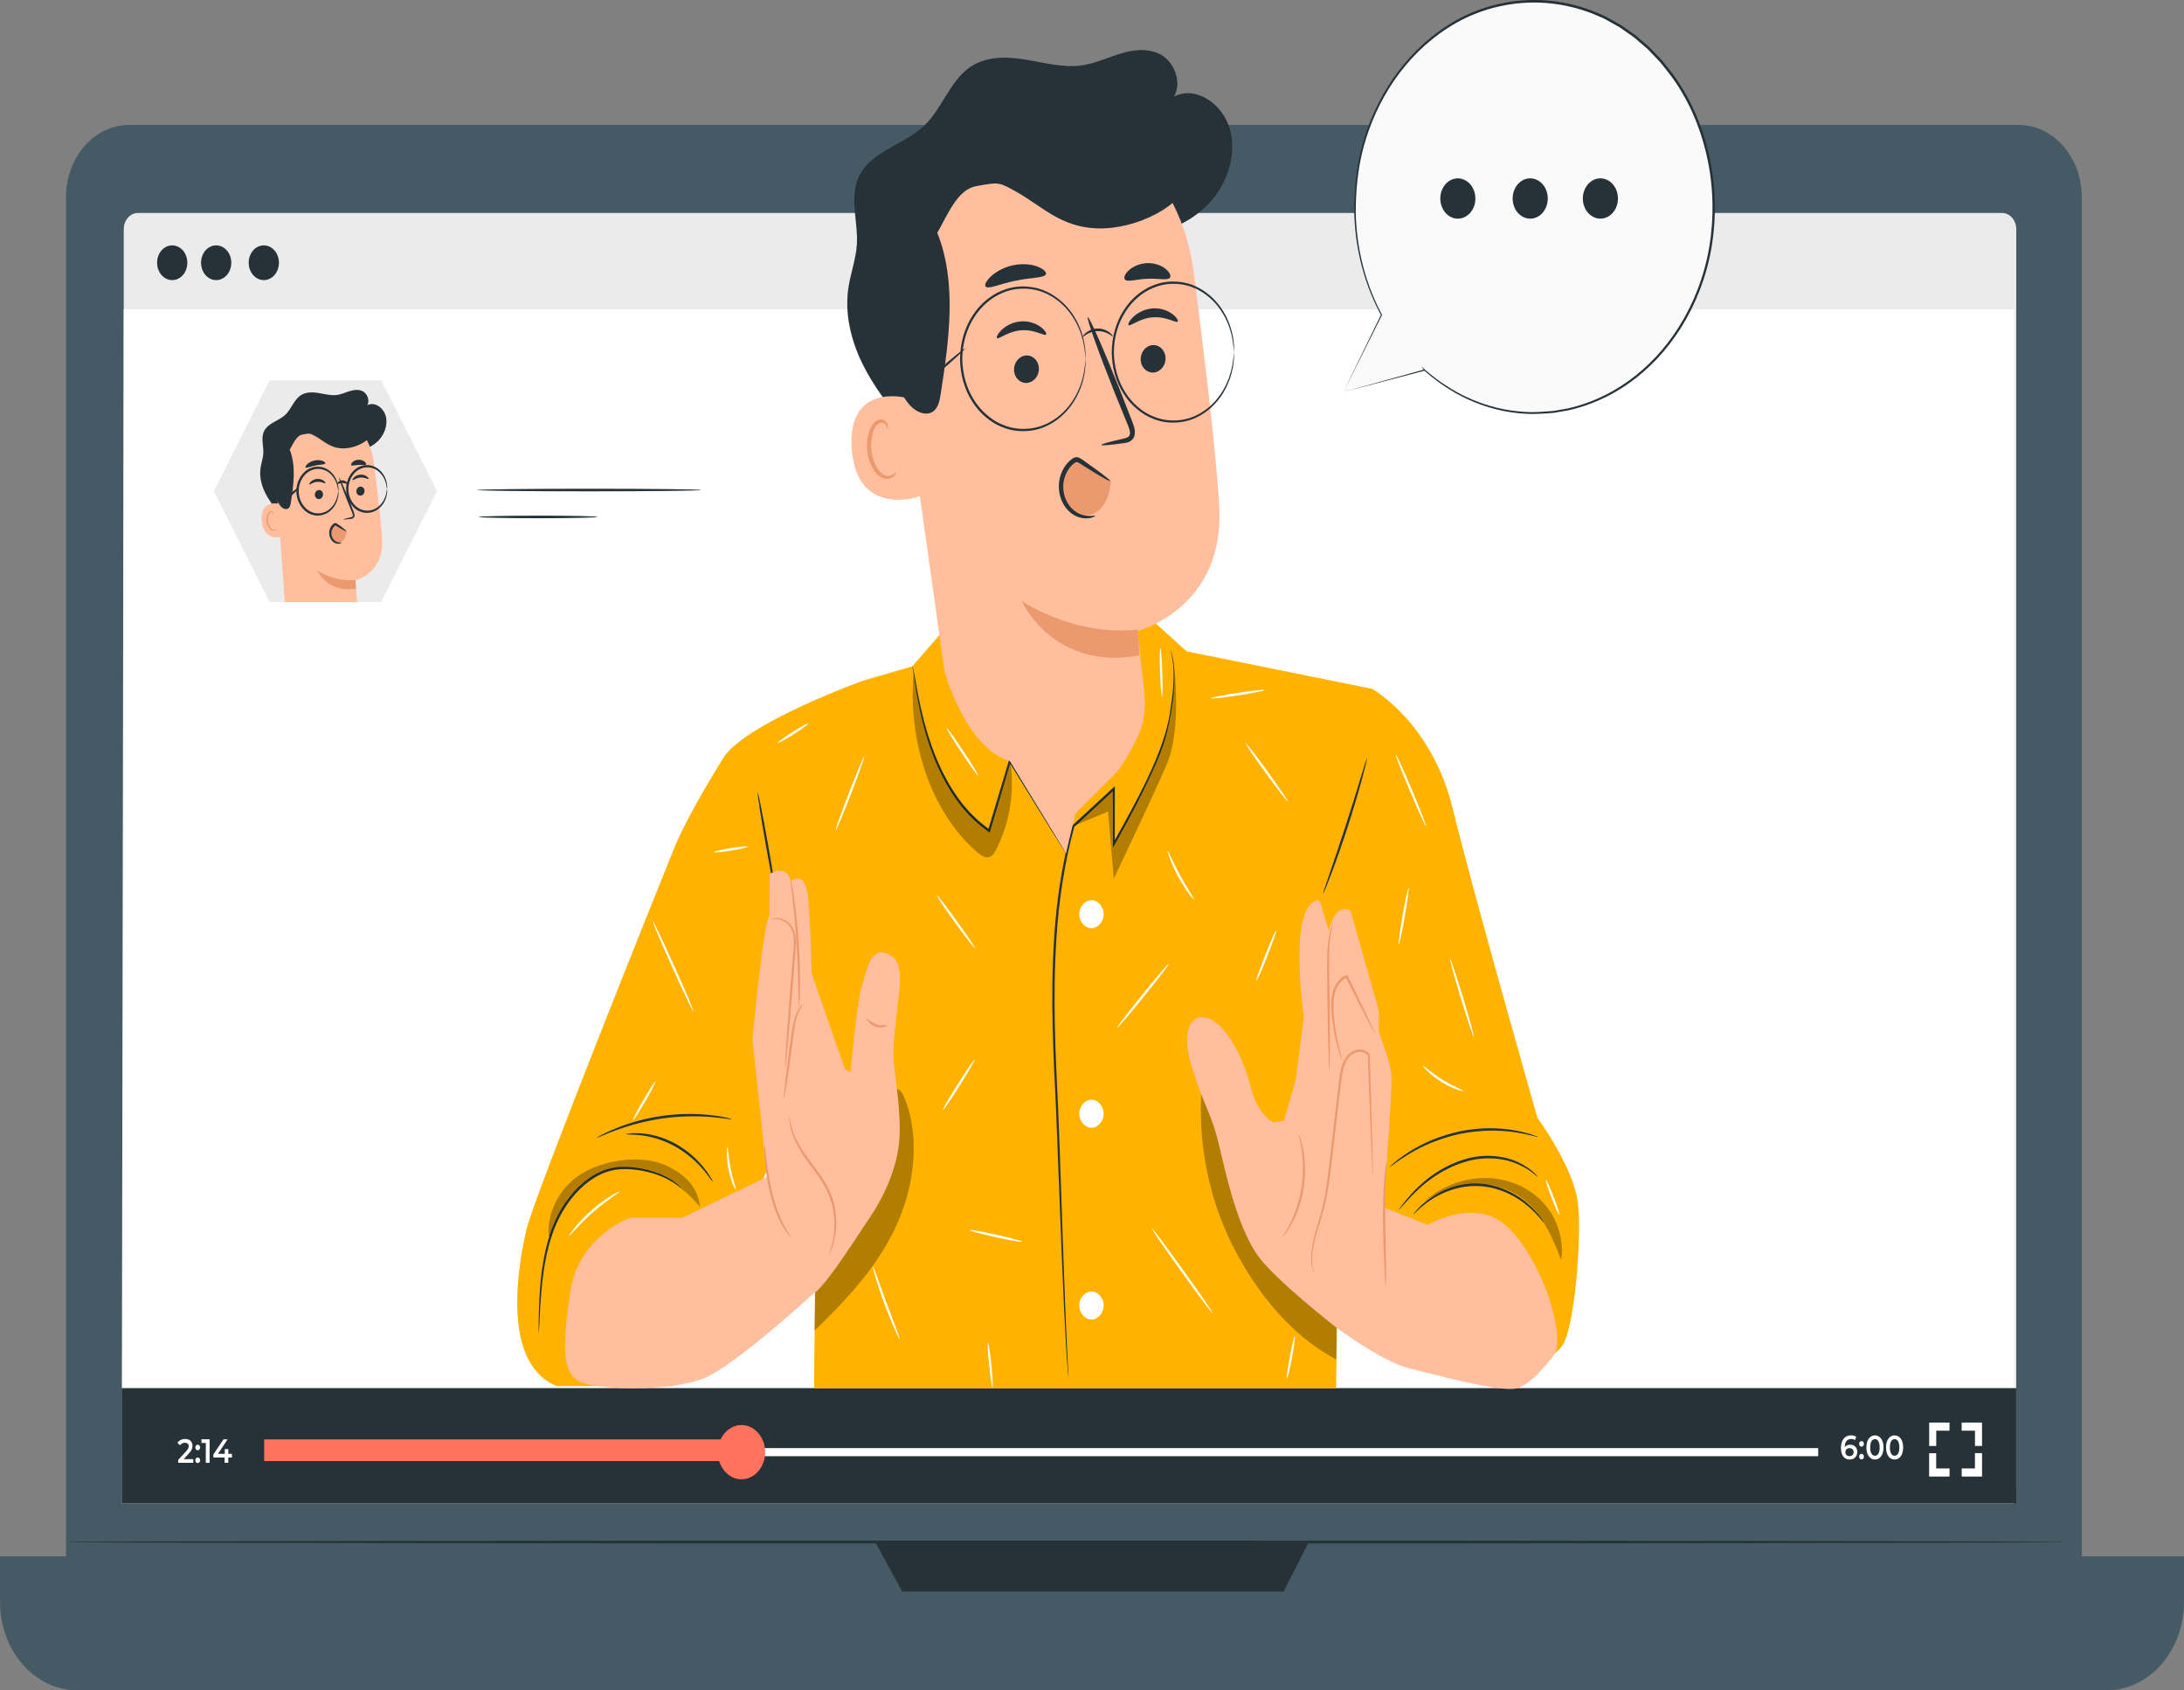 <svg width="137" height="106" viewBox="0 0 137 106" fill="none" xmlns="http://www.w3.org/2000/svg">
<rect x="0" y="0" width="137" height="106" fill="#808080" stroke="none"/>
<path d="M126.63 103.803H8.1C5.912 103.803 4.139 101.769 4.139 99.257V12.383C4.139 9.87 5.912 7.836 8.1 7.836H126.63C128.819 7.836 130.591 9.87 130.591 12.383V99.257C130.591 101.766 128.819 103.803 126.63 103.803Z" fill="#455A64"/>
<path d="M132.16 106H4.84C2.167 106 0 103.513 0 100.445V97.603H137V100.445C137 103.516 134.833 106 132.16 106Z" fill="#455A64"/>
<path d="M54.9 96.704L56.6 99.809H80.522L82.099 96.704H54.9Z" fill="#263238"/>
<path d="M129.504 96.704C129.504 96.757 101.438 96.798 66.824 96.798C32.199 96.798 4.139 96.757 4.139 96.704C4.139 96.651 32.199 96.611 66.824 96.611C101.438 96.611 129.504 96.651 129.504 96.704Z" fill="#263238"/>
<path d="M125.585 94.167H8.652C8.16 94.167 7.763 93.709 7.763 93.147V14.377C7.763 13.812 8.162 13.356 8.652 13.356H125.588C126.08 13.356 126.477 13.815 126.477 14.377V93.147C126.474 93.709 126.077 94.167 125.585 94.167Z" fill="#EBEBEB"/>
<path d="M126.35 94.286H7.633L7.761 19.394H126.35V94.286Z" fill="white"/>
<path d="M17.497 16.477C17.497 17.079 17.073 17.566 16.549 17.566C16.024 17.566 15.6 17.079 15.6 16.477C15.6 15.874 16.024 15.388 16.549 15.388C17.073 15.388 17.497 15.874 17.497 16.477Z" fill="#263238"/>
<path d="M11.752 16.477C11.752 17.079 11.328 17.566 10.803 17.566C10.278 17.566 9.854 17.079 9.854 16.477C9.854 15.874 10.278 15.388 10.803 15.388C11.328 15.388 11.752 15.874 11.752 16.477Z" fill="#263238"/>
<path d="M14.509 16.477C14.509 17.079 14.085 17.566 13.56 17.566C13.036 17.566 12.611 17.079 12.611 16.477C12.611 15.874 13.036 15.388 13.56 15.388C14.085 15.388 14.509 15.874 14.509 16.477Z" fill="#263238"/>
<path d="M126.475 87.052H7.633V94.286H126.475V87.052Z" fill="#263238"/>
<path d="M12.124 91.505V91.736H11.178V91.552L11.689 90.997C11.814 90.859 11.836 90.775 11.836 90.691C11.836 90.557 11.754 90.479 11.597 90.479C11.472 90.479 11.368 90.529 11.295 90.632L11.129 90.485C11.227 90.332 11.406 90.242 11.616 90.242C11.896 90.242 12.075 90.404 12.075 90.666C12.075 90.809 12.04 90.941 11.863 91.131L11.521 91.505H12.124Z" fill="white"/>
<path d="M12.252 90.775C12.252 90.669 12.32 90.6 12.402 90.6C12.484 90.6 12.552 90.669 12.552 90.775C12.552 90.875 12.484 90.95 12.402 90.95C12.32 90.95 12.252 90.878 12.252 90.775ZM12.252 91.577C12.252 91.471 12.32 91.402 12.402 91.402C12.484 91.402 12.552 91.471 12.552 91.577C12.552 91.677 12.484 91.752 12.402 91.752C12.32 91.752 12.252 91.68 12.252 91.577Z" fill="white"/>
<path d="M13.149 90.263V91.736H12.91V90.491H12.638V90.26H13.149V90.263Z" fill="white"/>
<path d="M14.55 91.403H14.321V91.736H14.09V91.403H13.386V91.212L14.019 90.263H14.275L13.679 91.172H14.101V90.875H14.324V91.172H14.552V91.403H14.55Z" fill="white"/>
<path d="M114.054 90.813H16.646V91.321H114.054V90.813Z" fill="white"/>
<path d="M47.012 90.267H16.572V91.627H47.012V90.267Z" fill="#FF725E"/>
<path d="M47.996 91.069C47.996 92.008 47.333 92.769 46.515 92.769C45.696 92.769 45.033 92.008 45.033 91.069C45.033 90.129 45.696 89.368 46.515 89.368C47.333 89.368 47.996 90.129 47.996 91.069Z" fill="#FF725E"/>
<path d="M116.506 91.053C116.506 91.346 116.299 91.53 116.036 91.53C115.685 91.53 115.481 91.271 115.481 90.797C115.481 90.291 115.737 90.014 116.109 90.014C116.237 90.014 116.359 90.045 116.446 90.107L116.359 90.313C116.289 90.26 116.204 90.242 116.115 90.242C115.873 90.242 115.72 90.413 115.72 90.75V90.753C115.796 90.65 115.921 90.6 116.063 90.6C116.318 90.6 116.506 90.778 116.506 91.053ZM116.275 91.065C116.275 90.912 116.174 90.816 116.019 90.816C115.864 90.816 115.758 90.922 115.758 91.068C115.758 91.206 115.853 91.318 116.025 91.318C116.174 91.315 116.275 91.218 116.275 91.065Z" fill="white"/>
<path d="M116.623 90.547C116.623 90.441 116.691 90.373 116.773 90.373C116.854 90.373 116.922 90.441 116.922 90.547C116.922 90.647 116.854 90.722 116.773 90.722C116.691 90.722 116.623 90.647 116.623 90.547ZM116.623 91.349C116.623 91.243 116.691 91.175 116.773 91.175C116.854 91.175 116.922 91.243 116.922 91.349C116.922 91.449 116.854 91.524 116.773 91.524C116.691 91.524 116.623 91.449 116.623 91.349Z" fill="white"/>
<path d="M117.077 90.772C117.077 90.288 117.308 90.014 117.613 90.014C117.92 90.014 118.151 90.288 118.151 90.772C118.151 91.256 117.92 91.53 117.613 91.53C117.308 91.53 117.077 91.256 117.077 90.772ZM117.909 90.772C117.909 90.416 117.79 90.251 117.613 90.251C117.439 90.251 117.316 90.416 117.316 90.772C117.316 91.128 117.439 91.293 117.613 91.293C117.79 91.293 117.909 91.128 117.909 90.772Z" fill="white"/>
<path d="M118.309 90.772C118.309 90.288 118.54 90.014 118.845 90.014C119.152 90.014 119.383 90.288 119.383 90.772C119.383 91.256 119.152 91.53 118.845 91.53C118.54 91.53 118.309 91.256 118.309 90.772ZM119.144 90.772C119.144 90.416 119.024 90.251 118.847 90.251C118.673 90.251 118.551 90.416 118.551 90.772C118.551 91.128 118.673 91.293 118.847 91.293C119.021 91.293 119.144 91.128 119.144 90.772Z" fill="white"/>
<path d="M121.458 90.682H121.015V89.212H122.29V89.721H121.458V90.682Z" fill="white"/>
<path d="M122.292 92.597H121.012V91.134H121.455V92.089H122.292V92.597Z" fill="white"/>
<path d="M124.332 92.598H123.054V92.089H123.886V91.128H124.332V92.598Z" fill="white"/>
<path d="M124.331 90.678H123.888V89.721H123.051V89.212H124.331V90.678Z" fill="white"/>
<path d="M23.914 23.847H16.915L13.418 30.8L16.915 37.755H23.914L27.411 30.8L23.914 23.847Z" fill="#EBEBEB"/>
<path d="M17.486 32.163C17.174 31.767 16.858 31.364 16.63 30.896C16.401 30.428 16.265 29.885 16.342 29.355C16.385 29.046 16.499 28.753 16.518 28.441C16.543 28.01 16.385 27.561 16.518 27.158C16.725 26.528 17.465 26.431 17.913 25.997C18.261 25.657 18.433 25.108 18.816 24.824C19.15 24.574 19.583 24.58 19.977 24.646C20.371 24.712 20.771 24.824 21.165 24.765C21.448 24.721 21.712 24.59 21.989 24.512C22.266 24.434 22.574 24.412 22.818 24.577C23.063 24.743 23.202 25.142 23.041 25.41C23.501 25.167 24.083 25.579 24.208 26.137C24.333 26.699 24.083 27.305 23.694 27.676C23.305 28.047 22.802 28.219 22.307 28.325C20.904 28.628 19.379 28.456 18.169 27.585" fill="#263238"/>
<path d="M23.974 33.88C23.928 32.884 23.683 30.843 23.447 28.999C23.191 27.014 21.649 25.591 19.906 25.726L19.732 25.738C17.872 26.006 17.032 27.969 17.318 30.098L17.864 37.758H22.405C22.405 37.758 22.299 36.413 22.296 36.401C22.296 36.398 24.072 35.939 23.974 33.88Z" fill="#FFBE9D"/>
<path d="M22.296 36.37C22.296 36.37 21.168 36.563 19.912 35.786C19.912 35.786 20.551 37.225 22.332 36.903L22.296 36.37Z" fill="#EB996E"/>
<path d="M22.867 30.765C22.881 30.921 22.778 31.062 22.636 31.08C22.495 31.099 22.37 30.99 22.356 30.834C22.343 30.678 22.446 30.537 22.585 30.519C22.729 30.5 22.854 30.609 22.867 30.765Z" fill="#263238"/>
<path d="M23.12 30.035C23.091 30.076 22.887 29.926 22.612 29.948C22.337 29.966 22.144 30.144 22.112 30.107C22.095 30.091 22.125 30.019 22.207 29.938C22.288 29.857 22.433 29.776 22.604 29.764C22.775 29.751 22.925 29.814 23.012 29.882C23.101 29.948 23.134 30.016 23.12 30.035Z" fill="#263238"/>
<path d="M20.262 30.98C20.276 31.137 20.173 31.277 20.031 31.296C19.89 31.314 19.765 31.205 19.751 31.049C19.738 30.893 19.841 30.753 19.98 30.734C20.124 30.715 20.249 30.825 20.262 30.98Z" fill="#263238"/>
<path d="M20.412 30.303C20.382 30.344 20.178 30.194 19.904 30.216C19.629 30.235 19.436 30.413 19.403 30.375C19.387 30.36 19.417 30.288 19.501 30.207C19.583 30.126 19.727 30.044 19.898 30.032C20.069 30.02 20.219 30.082 20.306 30.151C20.393 30.216 20.426 30.285 20.412 30.303Z" fill="#263238"/>
<path d="M21.548 32.572C21.545 32.553 21.714 32.507 21.991 32.444C22.062 32.432 22.127 32.41 22.135 32.354C22.149 32.294 22.114 32.21 22.076 32.117C21.997 31.926 21.918 31.726 21.831 31.517C21.491 30.662 21.238 29.96 21.268 29.945C21.298 29.929 21.6 30.609 21.94 31.464C22.021 31.677 22.1 31.876 22.176 32.07C22.209 32.16 22.261 32.26 22.231 32.385C22.214 32.447 22.165 32.494 22.122 32.513C22.078 32.532 22.038 32.535 22.002 32.541C21.725 32.575 21.551 32.591 21.548 32.572Z" fill="#263238"/>
<path d="M20.409 29.055C20.387 29.142 20.11 29.124 19.789 29.192C19.466 29.255 19.213 29.383 19.164 29.311C19.142 29.277 19.183 29.192 19.284 29.099C19.384 29.008 19.545 28.915 19.738 28.877C19.931 28.837 20.11 28.858 20.233 28.905C20.355 28.952 20.42 29.015 20.409 29.055Z" fill="#263238"/>
<path d="M22.965 29.127C22.922 29.202 22.726 29.142 22.497 29.155C22.269 29.161 22.079 29.236 22.03 29.164C22.008 29.13 22.035 29.055 22.114 28.98C22.193 28.905 22.329 28.84 22.486 28.834C22.644 28.827 22.783 28.884 22.867 28.949C22.951 29.018 22.984 29.09 22.965 29.127Z" fill="#263238"/>
<path d="M17.554 31.608C17.522 31.595 16.295 31.283 16.418 32.69C16.54 34.095 17.867 33.639 17.864 33.598C17.864 33.555 17.554 31.608 17.554 31.608Z" fill="#FFBE9D"/>
<path d="M17.32 33.137C17.315 33.133 17.301 33.155 17.266 33.18C17.233 33.202 17.173 33.221 17.105 33.202C16.972 33.162 16.841 32.94 16.814 32.687C16.801 32.559 16.814 32.434 16.844 32.332C16.871 32.225 16.926 32.147 16.988 32.126C17.051 32.101 17.103 32.141 17.119 32.179C17.138 32.216 17.133 32.244 17.141 32.247C17.143 32.25 17.165 32.222 17.149 32.163C17.141 32.135 17.124 32.104 17.092 32.082C17.059 32.057 17.016 32.048 16.969 32.06C16.877 32.079 16.798 32.188 16.765 32.303C16.727 32.419 16.708 32.559 16.725 32.703C16.757 32.984 16.907 33.236 17.089 33.274C17.176 33.289 17.247 33.252 17.282 33.215C17.323 33.171 17.326 33.137 17.32 33.137Z" fill="#EB996E"/>
<path d="M23.356 27.074C23.272 27.632 22.285 28.144 21.464 28.119C20.708 28.094 20.335 27.663 19.786 27.358C19.438 27.164 19.438 27.164 18.968 27.251C18.587 27.323 18.389 27.838 18.174 28.206C18.582 29.227 18.416 30.413 18.244 31.517C18.226 31.639 18.201 31.77 18.119 31.854C17.981 31.995 17.758 31.91 17.625 31.767C17.407 31.539 17.309 31.202 17.238 30.874C17.075 30.128 17.015 29.348 17.116 28.59C17.22 27.832 17.491 27.092 17.945 26.527C18.511 25.819 19.335 25.41 20.172 25.36C21.007 25.311 21.847 25.607 22.546 26.134C22.867 26.381 23.172 26.68 23.356 27.074Z" fill="#263238"/>
<path d="M21.73 33.283C21.521 33.171 21.314 33.062 21.105 32.95C21.07 32.931 21.032 32.912 20.991 32.915C20.947 32.921 20.912 32.959 20.882 32.999C20.738 33.199 20.7 33.505 20.814 33.733C20.925 33.961 21.189 34.079 21.399 33.979C21.619 33.873 21.728 33.58 21.744 33.305L21.73 33.283Z" fill="#EB996E"/>
<path d="M21.421 34.032C21.431 34.045 21.29 34.148 21.053 34.07C20.939 34.029 20.809 33.929 20.73 33.767C20.648 33.608 20.618 33.383 20.689 33.181C20.722 33.081 20.776 32.99 20.841 32.922C20.874 32.887 20.907 32.856 20.947 32.831C20.988 32.797 21.073 32.794 21.111 32.819C21.252 32.909 21.35 32.987 21.445 33.059C21.627 33.199 21.736 33.293 21.725 33.315C21.714 33.333 21.589 33.274 21.393 33.159C21.279 33.09 21.17 33.025 21.059 32.959C21.032 32.95 21.034 32.95 21.01 32.965C20.985 32.984 20.956 33.009 20.934 33.037C20.885 33.093 20.844 33.162 20.82 33.24C20.765 33.396 20.784 33.567 20.844 33.699C20.904 33.83 20.996 33.917 21.089 33.964C21.276 34.054 21.415 34.004 21.421 34.032Z" fill="#263238"/>
<path d="M21.222 30.799C21.209 30.799 21.211 30.668 21.154 30.45C21.1 30.235 20.969 29.919 20.686 29.679C20.412 29.439 19.963 29.305 19.531 29.492C19.101 29.664 18.732 30.188 18.737 30.799C18.732 31.411 19.101 31.935 19.531 32.107C19.963 32.294 20.412 32.16 20.686 31.92C20.969 31.679 21.102 31.364 21.154 31.149C21.211 30.93 21.209 30.799 21.222 30.799C21.228 30.799 21.23 30.831 21.233 30.893C21.236 30.955 21.23 31.049 21.209 31.165C21.168 31.395 21.045 31.739 20.746 32.01C20.458 32.282 19.966 32.444 19.485 32.247C19.006 32.066 18.587 31.483 18.593 30.799C18.587 30.116 19.006 29.532 19.485 29.352C19.969 29.152 20.458 29.314 20.746 29.589C21.045 29.86 21.168 30.206 21.209 30.434C21.23 30.55 21.236 30.643 21.233 30.706C21.23 30.768 21.228 30.799 21.222 30.799Z" fill="#263238"/>
<path d="M24.276 30.662C24.262 30.662 24.262 30.534 24.21 30.322C24.159 30.113 24.031 29.807 23.754 29.573C23.487 29.339 23.049 29.211 22.628 29.392C22.209 29.558 21.85 30.069 21.856 30.666C21.85 31.262 22.212 31.77 22.628 31.939C23.049 32.12 23.487 31.992 23.754 31.758C24.031 31.524 24.159 31.218 24.21 31.009C24.265 30.79 24.262 30.662 24.276 30.662C24.281 30.662 24.284 30.694 24.287 30.756C24.289 30.815 24.284 30.906 24.265 31.021C24.227 31.246 24.107 31.58 23.816 31.848C23.536 32.113 23.058 32.273 22.584 32.079C22.117 31.901 21.709 31.333 21.714 30.666C21.709 29.998 22.117 29.43 22.584 29.252C23.055 29.058 23.534 29.218 23.816 29.483C24.107 29.748 24.227 30.085 24.265 30.31C24.287 30.422 24.289 30.513 24.287 30.575C24.284 30.631 24.281 30.662 24.276 30.662Z" fill="#263238"/>
<path d="M21.786 30.341C21.758 30.372 21.636 30.281 21.473 30.288C21.31 30.288 21.193 30.384 21.163 30.353C21.125 30.331 21.239 30.128 21.47 30.122C21.701 30.119 21.821 30.316 21.786 30.341Z" fill="#263238"/>
<path d="M18.742 30.594C18.767 30.631 18.527 30.878 18.212 31.149C17.896 31.421 17.619 31.611 17.597 31.573C17.573 31.536 17.812 31.289 18.128 31.018C18.443 30.747 18.718 30.556 18.742 30.594Z" fill="#263238"/>
<path d="M43.981 30.731C43.981 30.775 40.835 30.812 36.955 30.812C33.075 30.812 29.929 30.775 29.929 30.731C29.929 30.687 33.075 30.65 36.955 30.65C40.835 30.65 43.981 30.684 43.981 30.731Z" fill="#263238"/>
<path d="M37.483 32.419C37.483 32.463 35.813 32.5 33.752 32.5C31.691 32.5 30.021 32.463 30.021 32.419C30.021 32.375 31.691 32.338 33.752 32.338C35.813 32.335 37.483 32.372 37.483 32.419Z" fill="#263238"/>
<path d="M86.072 43.197C86.072 43.197 89.805 45.285 91.119 50.677C92.432 56.069 96.445 70.111 96.445 70.111C96.445 70.111 98.74 73.21 98.988 75.504C99.233 77.797 98.743 83.348 98.004 84.384C97.267 85.42 96.214 85.249 96.214 85.249L86.553 84.197L82.749 54.965L86.072 43.197Z" fill="#FFB300"/>
<path d="M54.129 42.688C54.129 42.688 47.222 45.175 45.501 47.338L51.157 77.535L51.067 87.062H83.815C83.815 86.591 84.109 55.429 84.109 55.429L86.078 43.2L74.437 40.847L72.142 38.778L59.191 39.531L57.223 41.79L54.129 42.688Z" fill="#FFB300"/>
<g opacity="0.3">
<path d="M56.753 68.885C56.652 68.629 56.508 68.351 56.269 68.295C55.875 68.201 55.611 68.738 55.478 69.172C54.414 72.629 53.006 75.809 51.176 78.811L51.092 83.448C53.001 81.604 54.882 79.629 56.1 77.129C57.313 74.63 57.781 71.493 56.753 68.885Z" fill="black"/>
</g>
<path d="M45.498 47.338C45.498 47.338 43.222 50.898 42.276 53.223C41.33 55.548 33.499 75.07 33.029 77.086C32.556 79.101 31.34 85.452 34.919 86.924H42.276L49.661 69.784L50.039 49.891L45.498 47.338Z" fill="#FFB300"/>
<path d="M42.75 74.542C42.739 74.555 42.587 74.377 42.247 74.155C41.909 73.937 41.382 73.684 40.702 73.513C40.362 73.428 39.984 73.36 39.577 73.332C39.169 73.303 38.731 73.31 38.285 73.428C37.393 73.656 36.507 74.305 35.808 75.213C35.098 76.121 34.663 77.195 34.405 78.206C34.144 79.22 34.032 80.172 33.962 80.967C33.894 81.766 33.866 82.415 33.842 82.865C33.831 83.074 33.82 83.245 33.815 83.383C33.807 83.501 33.801 83.564 33.796 83.564C33.79 83.564 33.788 83.501 33.788 83.383C33.788 83.245 33.788 83.074 33.79 82.865C33.798 82.415 33.809 81.763 33.864 80.958C33.921 80.156 34.024 79.195 34.28 78.162C34.533 77.135 34.976 76.034 35.702 75.104C36.417 74.174 37.331 73.509 38.258 73.282C38.72 73.163 39.171 73.16 39.585 73.197C39.998 73.232 40.381 73.307 40.724 73.4C41.412 73.587 41.939 73.859 42.274 74.099C42.44 74.221 42.562 74.33 42.638 74.411C42.714 74.492 42.752 74.539 42.75 74.542Z" fill="#263238"/>
<path d="M39.261 71.129C39.261 71.116 39.348 71.1 39.508 71.082C39.669 71.06 39.902 71.054 40.191 71.072C40.479 71.088 40.822 71.144 41.194 71.244C41.564 71.35 41.966 71.506 42.366 71.721C42.763 71.943 43.122 72.202 43.426 72.467C43.728 72.739 43.981 73.007 44.174 73.257C44.367 73.503 44.511 73.715 44.596 73.871C44.683 74.028 44.729 74.115 44.721 74.121C44.699 74.14 44.5 73.8 44.101 73.335C43.902 73.101 43.647 72.845 43.347 72.589C43.043 72.336 42.692 72.087 42.303 71.871C41.912 71.659 41.523 71.506 41.161 71.394C40.797 71.288 40.465 71.222 40.182 71.194C39.617 71.125 39.261 71.16 39.261 71.129Z" fill="#263238"/>
<path d="M45.912 70.189C45.909 70.202 45.79 70.189 45.572 70.158C45.355 70.127 45.039 70.09 44.65 70.055C43.873 69.987 42.791 69.971 41.605 70.133C40.422 70.299 39.373 70.608 38.63 70.882C38.258 71.019 37.959 71.141 37.755 71.232C37.551 71.319 37.434 71.363 37.431 71.353C37.428 71.344 37.535 71.278 37.736 71.172C37.934 71.063 38.228 70.926 38.6 70.773C39.34 70.467 40.395 70.136 41.591 69.971C42.785 69.809 43.881 69.843 44.661 69.94C45.053 69.987 45.368 70.043 45.583 70.093C45.798 70.149 45.915 70.18 45.912 70.189Z" fill="#263238"/>
<path d="M66.873 53.51C66.87 53.513 66.846 53.479 66.797 53.407C66.745 53.326 66.677 53.223 66.596 53.098C66.416 52.811 66.166 52.415 65.856 51.922C65.22 50.892 64.336 49.46 63.292 47.772L63.406 47.753C63.009 49.089 62.572 50.565 62.112 52.115L62.082 52.212L62.009 52.156C61.96 52.122 61.908 52.081 61.856 52.044C61.247 51.6 60.709 51.067 60.255 50.49C59.801 49.909 59.423 49.291 59.11 48.673C58.485 47.435 58.107 46.215 57.851 45.182C57.596 44.146 57.462 43.284 57.375 42.695C57.332 42.411 57.299 42.186 57.272 42.014C57.258 41.936 57.245 41.88 57.237 41.84C57.223 41.805 57.218 41.783 57.22 41.783C57.25 41.768 57.329 42.096 57.43 42.685C57.536 43.272 57.683 44.127 57.949 45.154C58.216 46.177 58.599 47.385 59.224 48.602C59.537 49.21 59.91 49.816 60.358 50.387C60.81 50.952 61.337 51.476 61.932 51.91C61.984 51.947 62.036 51.984 62.082 52.019L61.979 52.062C62.444 50.511 62.884 49.039 63.284 47.706L63.325 47.566L63.398 47.687C64.423 49.388 65.293 50.833 65.919 51.872C66.218 52.374 66.454 52.78 66.628 53.073C66.704 53.204 66.764 53.31 66.813 53.395C66.854 53.47 66.876 53.507 66.873 53.51Z" fill="#263238"/>
<g opacity="0.3">
<path d="M75.397 67.924C75.093 71.416 75.764 75.01 77.29 78.05C78.813 81.092 81.048 83.801 83.829 85.258C83.919 82.159 83.788 78.508 83.878 75.41L75.397 67.924Z" fill="black"/>
</g>
<path d="M75.09 63.845C75.09 63.845 73.901 64.223 74.793 67.022C75.685 69.818 75.981 69.649 76.577 72.267C77.172 74.882 77.866 77.273 78.907 78.752C79.949 80.231 83.815 83.245 83.815 83.245L87.285 79.491C87.285 79.491 86.714 76.692 86.85 74.792C86.986 72.892 87.334 68.227 87.285 67.431C87.236 66.635 86.491 64.7 86.491 64.7V63.377L84.707 57.077C84.707 57.077 83.715 56.565 83.369 58.385L82.774 56.453C82.774 56.453 81.833 56.281 81.585 58.5C81.338 60.719 81.784 63.789 81.784 63.789L81.289 67.659L80.547 70.273L79.902 70.386C79.902 70.386 78.932 70.083 78.401 67.986C77.866 65.892 76.427 63.39 75.09 63.845Z" fill="#FFBE9D"/>
<path d="M86.121 73.737C86.119 73.737 86.113 73.687 86.105 73.594C86.1 73.484 86.092 73.347 86.081 73.175C86.062 72.795 86.037 72.267 86.007 71.609C85.953 70.252 85.879 68.361 85.793 66.154L85.809 66.201C85.648 65.983 85.366 65.917 85.107 65.992C84.844 66.064 84.61 66.251 84.463 66.532C84.161 67.091 84.142 67.821 84.049 68.526C83.862 70.121 83.683 71.637 83.519 73.023C83.438 73.712 83.351 74.371 83.231 74.979C83.117 75.588 82.957 76.143 82.802 76.639C82.649 77.135 82.513 77.585 82.429 77.99C82.345 78.396 82.309 78.752 82.317 79.045C82.328 79.632 82.478 79.931 82.454 79.938C82.448 79.941 82.421 79.866 82.369 79.719C82.328 79.569 82.271 79.345 82.26 79.048C82.244 78.752 82.271 78.384 82.35 77.972C82.429 77.56 82.559 77.104 82.706 76.605C82.856 76.106 83.008 75.559 83.117 74.954C83.228 74.352 83.31 73.697 83.389 73.007C83.549 71.621 83.723 70.105 83.908 68.51C83.952 68.155 83.984 67.805 84.039 67.453C84.093 67.103 84.177 66.754 84.346 66.454C84.504 66.148 84.781 65.924 85.075 65.846C85.366 65.761 85.711 65.836 85.909 66.111L85.923 66.133V66.157C85.988 68.364 86.045 70.255 86.086 71.615C86.1 72.274 86.113 72.801 86.121 73.185C86.124 73.356 86.124 73.494 86.124 73.603C86.127 73.69 86.124 73.737 86.121 73.737Z" fill="#EB996E"/>
<path d="M84.223 66.569C84.215 66.573 84.161 66.448 84.076 66.214C83.995 65.98 83.886 65.633 83.785 65.193C83.685 64.756 83.59 64.223 83.535 63.627C83.508 63.327 83.489 63.009 83.522 62.678C83.552 62.347 83.636 61.998 83.821 61.705C83.978 61.449 84.201 61.243 84.454 61.158L84.509 61.14L84.536 61.196C85.039 62.213 85.474 63.112 85.781 63.758C85.922 64.061 86.04 64.313 86.137 64.522C86.219 64.703 86.26 64.803 86.251 64.809C86.243 64.816 86.189 64.722 86.094 64.55C85.988 64.351 85.857 64.104 85.702 63.811C85.373 63.177 84.922 62.291 84.413 61.277L84.495 61.315C84.278 61.389 84.079 61.567 83.938 61.801C83.772 62.07 83.69 62.388 83.66 62.7C83.63 63.015 83.644 63.324 83.666 63.617C83.712 64.207 83.793 64.735 83.883 65.171C83.97 65.608 84.063 65.958 84.128 66.198C84.196 66.432 84.234 66.566 84.223 66.569Z" fill="#EB996E"/>
<path d="M83.394 67.084C83.383 67.084 83.372 66.956 83.362 66.722C83.353 66.454 83.34 66.123 83.326 65.733C83.302 64.897 83.28 63.742 83.264 62.466C83.255 61.19 83.212 60.032 83.307 59.193C83.353 58.774 83.427 58.441 83.492 58.219C83.557 57.994 83.612 57.882 83.62 57.885C83.644 57.894 83.468 58.378 83.405 59.208C83.337 60.035 83.394 61.19 83.402 62.466C83.419 63.742 83.424 64.897 83.424 65.733C83.421 66.123 83.416 66.454 83.413 66.725C83.41 66.953 83.405 67.081 83.394 67.084Z" fill="#EB996E"/>
<path d="M80.461 77.572C80.442 77.554 80.656 77.26 80.926 76.727C81.062 76.462 81.2 76.131 81.328 75.756C81.45 75.376 81.562 74.948 81.638 74.489C81.709 74.028 81.733 73.584 81.733 73.179C81.728 72.773 81.698 72.408 81.652 72.108C81.562 71.503 81.448 71.141 81.472 71.132C81.48 71.129 81.516 71.216 81.57 71.378C81.627 71.54 81.69 71.784 81.749 72.087C81.809 72.392 81.85 72.764 81.864 73.176C81.872 73.591 81.847 74.046 81.777 74.517C81.701 74.989 81.584 75.425 81.45 75.809C81.312 76.19 81.159 76.524 81.01 76.786C80.863 77.048 80.73 77.251 80.626 77.379C80.529 77.51 80.469 77.579 80.461 77.572Z" fill="#EB996E"/>
<path d="M86.551 75.616L89.561 76.814C89.561 76.814 92.435 75.107 94.418 76.814C96.4 78.521 98.121 83.017 97.577 84.837C97.577 84.837 96.21 86.774 95.168 87.058C94.127 87.342 90.081 86.219 88.398 85.81C86.709 85.401 83.811 83.239 83.811 83.239L86.551 75.616Z" fill="#FFBE9D"/>
<path d="M86.921 80.705C86.91 80.705 86.899 80.596 86.888 80.399C86.877 80.165 86.861 79.888 86.845 79.566C86.812 78.861 86.771 77.887 86.758 76.808C86.744 75.728 86.771 74.751 86.829 74.046C86.856 73.693 86.888 73.409 86.918 73.213C86.948 73.016 86.97 72.91 86.981 72.913C87.003 72.916 86.956 73.35 86.926 74.052C86.897 74.754 86.886 75.728 86.899 76.805C86.915 77.859 86.932 78.814 86.943 79.563C86.945 79.916 86.945 80.203 86.94 80.399C86.94 80.596 86.932 80.705 86.921 80.705Z" fill="#EB996E"/>
<path d="M96.848 76.677C96.826 76.702 96.516 76.209 95.847 75.641C95.186 75.073 94.115 74.467 92.848 74.386C91.578 74.308 90.455 74.773 89.746 75.254C89.025 75.734 88.672 76.184 88.653 76.159C88.647 76.153 88.731 76.037 88.9 75.85C89.069 75.662 89.335 75.413 89.694 75.157C90.404 74.642 91.551 74.143 92.856 74.227C94.161 74.311 95.254 74.951 95.91 75.55C96.242 75.85 96.484 76.134 96.633 76.34C96.783 76.549 96.856 76.674 96.848 76.677Z" fill="#263238"/>
<path d="M96.462 73.797C96.443 73.831 96.04 73.363 95.208 73.004C94.39 72.636 93.12 72.467 91.818 72.888C91.168 73.098 90.572 73.394 90.064 73.725C89.555 74.059 89.131 74.424 88.794 74.754C88.457 75.085 88.198 75.376 88.022 75.575C87.845 75.778 87.747 75.887 87.739 75.881C87.734 75.875 87.818 75.75 87.984 75.531C88.15 75.316 88.397 75.013 88.731 74.667C89.063 74.321 89.487 73.94 90.001 73.594C90.515 73.251 91.119 72.942 91.782 72.729C93.117 72.299 94.42 72.492 95.246 72.895C95.665 73.091 95.975 73.319 96.174 73.494C96.277 73.578 96.345 73.659 96.394 73.709C96.44 73.765 96.465 73.793 96.462 73.797Z" fill="#263238"/>
<path d="M96.486 71.3C96.478 71.331 95.953 71.147 95.078 71.013C94.64 70.941 94.115 70.901 93.533 70.901C92.951 70.91 92.312 70.966 91.649 71.094C90.988 71.231 90.371 71.431 89.819 71.65C89.272 71.877 88.791 72.121 88.402 72.361C87.622 72.832 87.182 73.21 87.165 73.185C87.16 73.175 87.266 73.079 87.467 72.907C87.565 72.82 87.69 72.72 87.84 72.614C87.989 72.508 88.158 72.377 88.353 72.261C88.74 72.008 89.224 71.753 89.773 71.512C90.328 71.284 90.953 71.079 91.622 70.938C92.293 70.807 92.941 70.754 93.531 70.754C94.121 70.763 94.651 70.816 95.089 70.904C95.309 70.935 95.505 70.994 95.679 71.035C95.853 71.075 95.999 71.122 96.116 71.163C96.358 71.241 96.489 71.291 96.486 71.3Z" fill="#263238"/>
<path d="M73.42 40.745C73.42 40.745 73.559 41.044 73.63 41.662C73.703 42.277 73.692 43.2 73.515 44.342C73.426 44.913 73.306 45.541 73.127 46.212C72.939 46.883 72.656 47.569 72.335 48.287C71.688 49.722 70.87 51.285 69.926 52.955L69.815 53.151V52.917C69.812 51.816 69.812 50.658 69.809 49.454L69.915 49.513C69.105 50.262 68.254 51.051 67.376 51.866L67.397 51.828C66.81 53.969 66.421 56.353 66.269 58.834C66.022 62.632 66.22 66.264 66.378 69.559C66.511 72.857 66.598 75.831 66.688 78.325C66.775 80.821 66.854 82.837 66.919 84.231C66.954 84.921 66.981 85.461 67.001 85.835C67.011 86.013 67.019 86.151 67.025 86.254C67.03 86.347 67.028 86.397 67.028 86.397C67.028 86.397 67.019 86.35 67.009 86.257C67.001 86.157 66.987 86.016 66.971 85.842C66.941 85.477 66.903 84.934 66.862 84.238C66.78 82.843 66.685 80.827 66.587 78.331C66.489 75.834 66.375 72.864 66.245 69.568C66.082 66.276 65.877 62.635 66.125 58.825C66.28 56.334 66.669 53.938 67.264 51.785L67.27 51.763L67.286 51.747C68.164 50.936 69.018 50.15 69.828 49.401L69.934 49.304V49.46C69.932 50.661 69.932 51.819 69.929 52.924L69.817 52.886C71.686 49.563 73.205 46.673 73.439 44.336C73.627 43.203 73.649 42.289 73.586 41.674C73.559 41.365 73.507 41.138 73.475 40.982C73.436 40.822 73.42 40.745 73.42 40.745Z" fill="#263238"/>
<path d="M68.542 80.996L68.444 80.992C68.05 81.005 67.699 81.417 67.699 81.869C67.699 82.322 68.047 82.737 68.439 82.752C68.833 82.768 69.206 82.381 69.23 81.932C69.26 81.479 68.934 81.039 68.542 80.996Z" fill="white"/>
<path d="M68.542 68.969L68.444 68.966C68.05 68.978 67.699 69.39 67.699 69.843C67.699 70.295 68.047 70.71 68.439 70.726C68.833 70.742 69.206 70.355 69.23 69.905C69.26 69.453 68.934 69.013 68.542 68.969Z" fill="white"/>
<path d="M68.442 58.21C68.836 58.225 69.208 57.838 69.233 57.389C69.26 56.94 68.934 56.5 68.542 56.456L68.444 56.453C68.05 56.465 67.699 56.877 67.699 57.33C67.699 57.779 68.047 58.194 68.442 58.21Z" fill="white"/>
<path d="M56.701 26.652C55.746 25.442 54.787 24.215 54.091 22.792C53.395 21.369 52.981 19.706 53.212 18.096C53.346 17.154 53.696 16.258 53.751 15.306C53.827 13.996 53.348 12.626 53.751 11.399C54.384 9.48 56.636 9.184 58.001 7.858C59.064 6.825 59.58 5.149 60.752 4.278C61.775 3.52 63.088 3.536 64.293 3.732C65.497 3.929 66.71 4.278 67.917 4.091C68.776 3.957 69.587 3.561 70.43 3.32C71.272 3.08 72.21 3.018 72.961 3.517C73.711 4.016 74.133 5.239 73.641 6.06C75.038 5.321 76.814 6.572 77.197 8.282C77.581 9.992 76.814 11.842 75.628 12.969C74.443 14.098 72.912 14.623 71.4 14.95C67.118 15.877 62.474 15.353 58.784 12.694" fill="#263238"/>
<path d="M71.757 43.172C71.548 41.312 71.376 39.761 71.365 39.568C71.365 39.568 76.782 38.17 76.483 31.885C76.339 28.849 75.596 22.617 74.87 16.991C74.09 10.95 69.389 6.613 64.078 7.018L63.551 7.059C57.879 7.876 55.318 13.861 56.188 20.346L59.247 42.086C59.247 42.086 60.552 46.895 63.347 47.728L66.871 53.507L67.453 51.02L70.079 48.396C70.079 48.396 70.683 47.647 71.374 46.183C71.945 44.988 71.825 43.756 71.757 43.172Z" fill="#FFBE9D"/>
<path d="M71.368 39.477C71.368 39.477 67.928 40.067 64.097 37.699C64.097 37.699 66.047 42.089 71.474 41.103L71.368 39.477Z" fill="#EB996E"/>
<path d="M73.111 22.393C73.155 22.864 72.839 23.295 72.41 23.357C71.98 23.416 71.599 23.083 71.556 22.611C71.515 22.14 71.828 21.706 72.255 21.647C72.687 21.585 73.068 21.922 73.111 22.393Z" fill="#263238"/>
<path d="M73.876 20.165C73.786 20.29 73.163 19.831 72.323 19.9C71.483 19.953 70.893 20.496 70.795 20.387C70.746 20.337 70.833 20.118 71.088 19.875C71.341 19.631 71.779 19.379 72.304 19.341C72.829 19.304 73.283 19.491 73.549 19.7C73.821 19.903 73.919 20.109 73.876 20.165Z" fill="#263238"/>
<path d="M65.166 23.045C65.21 23.516 64.894 23.947 64.465 24.009C64.035 24.069 63.654 23.735 63.611 23.264C63.57 22.792 63.883 22.359 64.312 22.299C64.742 22.237 65.126 22.574 65.166 23.045Z" fill="#263238"/>
<path d="M65.62 20.979C65.53 21.104 64.908 20.645 64.067 20.714C63.227 20.767 62.637 21.31 62.539 21.201C62.49 21.151 62.578 20.932 62.833 20.689C63.083 20.446 63.524 20.193 64.046 20.155C64.57 20.118 65.025 20.305 65.291 20.514C65.563 20.717 65.664 20.923 65.62 20.979Z" fill="#263238"/>
<path d="M69.086 27.904C69.078 27.851 69.595 27.704 70.435 27.517C70.647 27.476 70.848 27.411 70.876 27.239C70.916 27.058 70.81 26.799 70.691 26.518C70.454 25.938 70.207 25.329 69.946 24.69C68.907 22.084 68.14 19.937 68.233 19.89C68.325 19.843 69.239 21.916 70.277 24.521C70.528 25.164 70.767 25.776 70.995 26.362C71.093 26.637 71.251 26.943 71.164 27.32C71.118 27.507 70.968 27.654 70.832 27.707C70.696 27.766 70.576 27.779 70.47 27.794C69.622 27.913 69.095 27.957 69.086 27.904Z" fill="#263238"/>
<path d="M65.615 17.179C65.547 17.447 64.701 17.388 63.722 17.6C62.741 17.79 61.963 18.183 61.819 17.956C61.754 17.846 61.879 17.591 62.186 17.31C62.491 17.032 62.986 16.751 63.573 16.63C64.16 16.511 64.709 16.576 65.079 16.717C65.449 16.86 65.645 17.054 65.615 17.179Z" fill="#263238"/>
<path d="M73.402 17.394C73.266 17.625 72.673 17.441 71.977 17.484C71.278 17.5 70.699 17.731 70.55 17.512C70.484 17.406 70.563 17.179 70.811 16.951C71.053 16.726 71.469 16.523 71.947 16.501C72.426 16.483 72.853 16.648 73.108 16.854C73.369 17.063 73.462 17.282 73.402 17.394Z" fill="#263238"/>
<path d="M56.902 24.964C56.807 24.924 53.069 23.975 53.438 28.262C53.808 32.547 57.854 31.152 57.851 31.027C57.846 30.902 56.902 24.964 56.902 24.964Z" fill="#FFBE9D"/>
<path d="M56.198 29.62C56.181 29.607 56.138 29.679 56.032 29.751C55.928 29.82 55.749 29.879 55.548 29.817C55.14 29.695 54.746 29.015 54.661 28.244C54.618 27.854 54.659 27.476 54.751 27.155C54.838 26.827 54.996 26.59 55.192 26.527C55.385 26.453 55.537 26.574 55.594 26.69C55.654 26.805 55.638 26.893 55.659 26.896C55.67 26.905 55.733 26.815 55.689 26.64C55.667 26.556 55.613 26.462 55.518 26.387C55.42 26.312 55.287 26.287 55.148 26.318C54.863 26.375 54.629 26.709 54.526 27.061C54.406 27.417 54.354 27.844 54.403 28.281C54.501 29.142 54.955 29.907 55.513 30.022C55.782 30.072 55.994 29.957 56.097 29.841C56.2 29.723 56.211 29.626 56.198 29.62Z" fill="#EB996E"/>
<path d="M74.595 11.137C74.34 12.844 71.324 14.404 68.826 14.323C66.522 14.245 65.383 12.935 63.708 12.002C62.648 11.412 62.648 11.412 61.212 11.68C60.048 11.899 59.447 13.471 58.795 14.598C60.038 17.709 59.535 21.326 59.01 24.696C58.953 25.067 58.879 25.47 58.632 25.719C58.213 26.144 57.531 25.891 57.12 25.457C56.459 24.764 56.157 23.732 55.943 22.736C55.45 20.464 55.26 18.084 55.573 15.768C55.886 13.453 56.72 11.206 58.099 9.477C59.82 7.318 62.338 6.073 64.886 5.923C67.433 5.773 69.992 6.678 72.124 8.282C73.111 9.022 74.035 9.942 74.595 11.137Z" fill="#263238"/>
<path d="M69.639 30.072C69.005 29.732 68.369 29.392 67.735 29.055C67.627 28.996 67.51 28.937 67.39 28.955C67.254 28.977 67.148 29.093 67.061 29.211C66.621 29.826 66.509 30.75 66.849 31.442C67.192 32.135 67.994 32.5 68.635 32.194C69.31 31.873 69.639 30.974 69.69 30.138L69.639 30.072Z" fill="#EB996E"/>
<path d="M68.695 32.35C68.7 32.369 68.608 32.431 68.417 32.478C68.23 32.519 67.936 32.538 67.599 32.41C67.264 32.288 66.886 31.988 66.653 31.508C66.416 31.04 66.329 30.381 66.536 29.785C66.634 29.489 66.789 29.227 66.976 29.021C67.071 28.918 67.172 28.83 67.286 28.752C67.346 28.715 67.419 28.677 67.507 28.671C67.591 28.665 67.667 28.69 67.727 28.721C67.852 28.784 67.931 28.852 68.023 28.915C68.113 28.977 68.197 29.04 68.281 29.099C68.445 29.217 68.6 29.327 68.744 29.433C69.309 29.845 69.646 30.116 69.627 30.157C69.608 30.194 69.233 29.991 68.643 29.632C68.493 29.539 68.333 29.439 68.162 29.333C68.075 29.277 67.985 29.221 67.895 29.164C67.806 29.108 67.705 29.036 67.626 29.002C67.539 28.968 67.501 28.971 67.417 29.024C67.332 29.083 67.243 29.164 67.167 29.252C67.009 29.43 66.881 29.651 66.797 29.904C66.623 30.406 66.685 30.952 66.878 31.367C67.069 31.785 67.376 32.06 67.664 32.197C67.955 32.338 68.222 32.356 68.401 32.356C68.586 32.347 68.686 32.328 68.695 32.35Z" fill="#263238"/>
<path d="M68.094 22.502C68.073 22.505 68.097 22.103 67.945 21.416C67.795 20.745 67.404 19.756 66.523 18.988C66.085 18.614 65.536 18.299 64.902 18.171C64.274 18.049 63.562 18.071 62.887 18.367C62.547 18.505 62.218 18.708 61.919 18.967C61.615 19.219 61.337 19.535 61.109 19.9C60.639 20.62 60.372 21.544 60.364 22.496C60.372 23.448 60.636 24.374 61.109 25.095C61.337 25.46 61.615 25.776 61.919 26.031C62.221 26.29 62.547 26.496 62.887 26.631C63.562 26.927 64.274 26.949 64.902 26.827C65.536 26.699 66.085 26.384 66.523 26.009C67.404 25.245 67.795 24.256 67.945 23.582C68.097 22.898 68.073 22.499 68.094 22.502C68.097 22.502 68.097 22.527 68.097 22.574C68.097 22.633 68.094 22.702 68.094 22.786C68.094 22.88 68.092 22.995 68.07 23.132C68.054 23.27 68.04 23.426 67.996 23.601C67.934 23.95 67.795 24.365 67.575 24.808C67.352 25.248 67.028 25.71 66.582 26.103C66.139 26.493 65.576 26.824 64.924 26.961C64.277 27.092 63.543 27.074 62.844 26.774C62.49 26.637 62.151 26.424 61.838 26.159C61.522 25.897 61.234 25.573 60.998 25.195C60.508 24.449 60.231 23.491 60.223 22.502C60.231 21.513 60.508 20.555 60.998 19.809C61.234 19.431 61.522 19.107 61.838 18.845C62.151 18.58 62.49 18.367 62.844 18.23C63.545 17.927 64.277 17.909 64.924 18.043C65.576 18.18 66.139 18.514 66.582 18.901C67.028 19.294 67.352 19.756 67.575 20.196C67.795 20.639 67.934 21.054 67.996 21.404C68.04 21.575 68.054 21.734 68.07 21.872C68.089 22.009 68.094 22.125 68.094 22.218C68.094 22.302 68.097 22.374 68.097 22.43C68.097 22.477 68.097 22.502 68.094 22.502Z" fill="#263238"/>
<path d="M77.404 22.081C77.382 22.084 77.406 21.691 77.257 21.023C77.11 20.368 76.73 19.404 75.87 18.661C75.446 18.296 74.91 17.987 74.293 17.865C73.681 17.747 72.988 17.768 72.33 18.059C71.998 18.19 71.68 18.389 71.386 18.642C71.09 18.889 70.821 19.198 70.598 19.553C70.138 20.255 69.88 21.154 69.872 22.084C69.88 23.014 70.138 23.913 70.595 24.615C70.818 24.971 71.087 25.276 71.384 25.526C71.677 25.779 71.996 25.978 72.327 26.109C72.985 26.396 73.676 26.422 74.29 26.303C74.908 26.178 75.443 25.869 75.868 25.507C76.727 24.761 77.107 23.8 77.251 23.145C77.406 22.471 77.382 22.078 77.404 22.081C77.409 22.081 77.409 22.178 77.406 22.359C77.406 22.449 77.404 22.565 77.385 22.696C77.368 22.83 77.355 22.983 77.314 23.151C77.181 23.819 76.808 24.814 75.936 25.591C75.503 25.972 74.954 26.297 74.318 26.428C73.687 26.556 72.972 26.537 72.289 26.244C71.947 26.109 71.615 25.904 71.31 25.641C71.003 25.386 70.723 25.07 70.492 24.702C70.013 23.975 69.744 23.042 69.739 22.078C69.747 21.114 70.016 20.18 70.495 19.453C70.726 19.085 71.006 18.767 71.313 18.514C71.618 18.255 71.949 18.049 72.292 17.915C72.975 17.622 73.69 17.603 74.32 17.731C74.957 17.865 75.506 18.19 75.938 18.567C76.811 19.344 77.184 20.337 77.317 21.008C77.358 21.176 77.374 21.329 77.388 21.463C77.406 21.594 77.412 21.71 77.409 21.8C77.409 21.984 77.409 22.081 77.404 22.081Z" fill="#263238"/>
<path d="M69.806 21.095C69.79 21.113 69.7 21.026 69.537 20.936C69.374 20.845 69.129 20.758 68.852 20.764C68.577 20.767 68.333 20.867 68.172 20.964C68.009 21.06 67.925 21.151 67.909 21.135C67.895 21.123 67.957 20.998 68.121 20.867C68.281 20.736 68.542 20.608 68.849 20.602C69.154 20.595 69.42 20.711 69.586 20.836C69.749 20.96 69.817 21.082 69.806 21.095Z" fill="#263238"/>
<path d="M60.529 21.865C60.554 21.903 59.79 22.602 58.824 23.426C57.859 24.253 57.06 24.892 57.035 24.858C57.011 24.82 57.775 24.122 58.74 23.298C59.705 22.471 60.508 21.828 60.529 21.865Z" fill="#263238"/>
<g opacity="0.3">
<path d="M57.313 42.173C56.935 46.408 58.338 50.88 61.297 53.445C61.528 53.648 61.822 53.844 62.093 53.732C62.284 53.654 62.406 53.445 62.507 53.242C63.35 51.566 63.633 49.716 63.391 47.8C62.923 49.216 62.52 50.605 62.047 52.087C59.467 50.293 57.86 46.474 57.313 42.173Z" fill="black"/>
</g>
<path opacity="0.3" d="M67.332 51.803L69.505 50.892L69.864 55.108C69.864 55.108 72.207 50.206 73.178 47.968C74.149 45.731 73.648 41.784 73.648 41.784C73.648 41.784 73.996 45.222 71.647 49.607L69.874 52.914V49.451L67.332 51.803Z" fill="black"/>
<g opacity="0.3">
<path d="M42.067 73.228C41.099 72.704 39.984 72.632 38.921 72.776C37.798 72.926 36.67 73.322 35.789 74.137C34.908 74.951 34.312 76.237 34.421 77.529L34.53 77.547C35.288 75.195 36.795 73.481 38.739 73.272C40.683 73.066 42.578 74.059 43.913 75.694C43.783 74.471 43.038 73.753 42.067 73.228Z" fill="black"/>
</g>
<g opacity="0.3">
<path d="M96.989 75.635C96.26 74.733 95.238 74.187 94.183 73.975C92.331 73.603 90.344 74.265 88.949 75.713L89.362 75.326C90.414 74.617 91.627 74.199 92.848 74.24C94.066 74.28 95.287 74.798 96.171 75.763C96.984 76.649 97.47 77.85 97.935 79.02C98.12 77.813 97.718 76.536 96.989 75.635Z" fill="black"/>
</g>
<path d="M82.989 56.056C82.981 56.053 83.016 55.932 83.087 55.716C83.171 55.47 83.274 55.167 83.397 54.808C83.661 54.044 84.019 52.986 84.403 51.813C84.784 50.636 85.112 49.566 85.349 48.789C85.461 48.427 85.556 48.121 85.632 47.871C85.7 47.656 85.743 47.538 85.751 47.541C85.76 47.544 85.735 47.669 85.683 47.89C85.632 48.112 85.55 48.433 85.444 48.826C85.232 49.613 84.917 50.692 84.536 51.869C84.155 53.045 83.778 54.097 83.492 54.852C83.348 55.23 83.228 55.532 83.141 55.741C83.052 55.947 82.997 56.063 82.989 56.056Z" fill="#263238"/>
<path d="M48.71 56.362C48.672 56.372 48.375 54.886 48.049 53.045C47.723 51.204 47.489 49.706 47.527 49.697C47.565 49.688 47.861 51.173 48.188 53.014C48.514 54.855 48.748 56.353 48.71 56.362Z" fill="#263238"/>
<path d="M48.195 74.926C48.282 74.976 47.2 65.203 47.2 65.203C47.2 65.203 47.883 57.785 48.266 57.442L48.277 54.824C48.277 54.824 49.335 54.088 49.617 55.277C49.617 55.277 50.556 54.344 50.719 56.565C50.882 58.787 50.917 61.062 50.917 61.062L53.003 67.047L53.345 67.247C53.345 67.247 53.794 62.557 54.055 61.867C54.316 61.177 54.495 59.499 55.483 59.751C56.472 60.004 56.554 60.943 56.377 62.472C56.2 64.001 55.977 65.58 56.062 66.57C56.143 67.559 56.535 69.734 56.415 71.459C56.295 73.188 55.472 75.01 54.604 76.29C53.739 77.569 52.086 80.216 51.186 81.014C50.871 81.295 48.195 74.926 48.195 74.926Z" fill="#FFBE9D"/>
<path d="M49.251 66.972C49.24 66.972 49.242 66.822 49.256 66.554C49.275 66.254 49.297 65.874 49.324 65.418C49.386 64.46 49.484 63.137 49.601 61.676C49.661 60.95 49.718 60.254 49.77 59.62C49.797 59.305 49.813 59.008 49.778 58.737C49.745 58.466 49.653 58.231 49.517 58.063C49.242 57.72 48.886 57.632 48.666 57.636C48.435 57.632 48.315 57.704 48.31 57.689C48.307 57.682 48.337 57.667 48.394 57.639C48.454 57.614 48.544 57.583 48.663 57.573C48.897 57.554 49.278 57.623 49.59 57.988C49.745 58.169 49.854 58.431 49.892 58.718C49.936 59.008 49.919 59.317 49.898 59.636C49.849 60.272 49.794 60.965 49.74 61.695C49.623 63.156 49.509 64.476 49.422 65.43C49.376 65.883 49.337 66.264 49.308 66.56C49.28 66.825 49.259 66.972 49.251 66.972Z" fill="#EB996E"/>
<path d="M50.37 62.975C50.392 62.993 50.158 63.227 50 63.745C49.832 64.254 49.772 65.022 49.652 65.855C49.541 66.691 49.429 67.446 49.345 67.989C49.258 68.535 49.195 68.869 49.176 68.866C49.157 68.863 49.184 68.52 49.247 67.971C49.307 67.421 49.402 66.663 49.514 65.827C49.63 64.997 49.707 64.226 49.908 63.699C50.003 63.437 50.117 63.246 50.21 63.128C50.299 63.015 50.365 62.968 50.37 62.975Z" fill="#EB996E"/>
<path d="M49.604 55.149C49.615 55.145 49.639 55.255 49.678 55.458C49.715 55.657 49.762 55.947 49.813 56.309C49.917 57.03 50.031 58.032 50.104 59.146C50.175 60.26 50.191 61.271 50.181 62.001C50.175 62.366 50.167 62.663 50.153 62.866C50.142 63.068 50.132 63.181 50.121 63.181C50.099 63.181 50.096 62.728 50.08 62.001C50.064 61.271 50.034 60.266 49.963 59.158C49.892 58.051 49.794 57.049 49.715 56.325C49.637 55.598 49.585 55.152 49.604 55.149Z" fill="#EB996E"/>
<path d="M55.622 64.31C55.644 64.348 55.317 64.519 54.92 64.379C54.52 64.242 54.336 63.889 54.371 63.873C54.404 63.842 54.61 64.108 54.961 64.226C55.309 64.351 55.611 64.264 55.622 64.31Z" fill="#EB996E"/>
<path d="M48.312 73.709L42.801 76.368H39.516C39.516 76.368 36.27 77.532 35.769 81.024C35.269 84.519 35.198 86.316 36.626 86.747C38.053 87.177 42.086 87.227 44.084 86.466C46.083 85.704 51.32 80.855 51.32 80.855L51.825 77.348L48.312 73.709Z" fill="#FFBE9D"/>
<path d="M49.604 77.572C49.596 77.579 49.542 77.522 49.447 77.407C49.349 77.298 49.229 77.117 49.088 76.886C48.816 76.418 48.517 75.71 48.318 74.886C48.112 74.062 48.025 73.291 47.978 72.736C47.938 72.18 47.938 71.834 47.957 71.831C47.978 71.828 48.011 72.171 48.076 72.72C48.147 73.269 48.25 74.028 48.452 74.839C48.647 75.653 48.925 76.349 49.169 76.823C49.422 77.295 49.623 77.55 49.604 77.572Z" fill="#EB996E"/>
<path d="M52.005 78.68C51.975 78.668 52.222 78.187 52.317 77.323C52.364 76.895 52.358 76.374 52.252 75.816C52.146 75.257 51.915 74.683 51.578 74.146C51.243 73.606 50.865 73.138 50.55 72.686C50.229 72.233 49.974 71.793 49.805 71.394C49.636 70.995 49.557 70.642 49.528 70.395C49.5 70.149 49.511 70.011 49.519 70.011C49.547 70.005 49.538 70.57 49.895 71.341C50.069 71.725 50.33 72.149 50.651 72.589C50.971 73.032 51.352 73.5 51.695 74.049C52.04 74.596 52.282 75.201 52.383 75.778C52.486 76.356 52.478 76.895 52.418 77.332C52.358 77.772 52.252 78.112 52.165 78.337C52.124 78.449 52.084 78.534 52.054 78.59C52.024 78.655 52.007 78.683 52.005 78.68Z" fill="#EB996E"/>
<path d="M43.509 63.452C43.473 63.474 42.872 62.216 42.165 60.647C41.458 59.077 40.915 57.788 40.947 57.767C40.983 57.745 41.584 59.002 42.29 60.572C42.997 62.142 43.544 63.43 43.509 63.452Z" fill="white"/>
<path d="M52.421 52.066C52.386 52.047 52.758 51.001 53.251 49.728C53.745 48.455 54.175 47.438 54.21 47.457C54.246 47.475 53.873 48.521 53.381 49.794C52.886 51.067 52.457 52.084 52.421 52.066Z" fill="white"/>
<path d="M61.15 59.455C61.12 59.483 60.56 58.765 59.902 57.851C59.241 56.937 58.733 56.172 58.763 56.144C58.792 56.116 59.352 56.834 60.011 57.748C60.669 58.662 61.18 59.427 61.15 59.455Z" fill="white"/>
<path d="M59.139 69.618C59.107 69.593 59.528 68.863 60.08 67.989C60.632 67.116 61.105 66.429 61.135 66.457C61.168 66.482 60.746 67.212 60.194 68.086C59.645 68.96 59.172 69.646 59.139 69.618Z" fill="white"/>
<path d="M56.437 83.976C56.421 83.985 56.296 83.748 56.119 83.349C55.94 82.949 55.708 82.391 55.477 81.763C55.243 81.133 55.056 80.556 54.928 80.131C54.803 79.707 54.738 79.439 54.757 79.432C54.776 79.426 54.874 79.679 55.023 80.091C55.194 80.559 55.39 81.102 55.608 81.701C55.831 82.297 56.035 82.834 56.211 83.302C56.364 83.707 56.456 83.963 56.437 83.976Z" fill="white"/>
<path d="M64.116 77.872C64.108 77.916 63.368 77.788 62.465 77.588C61.56 77.388 60.834 77.189 60.842 77.145C60.85 77.101 61.59 77.229 62.492 77.429C63.398 77.629 64.124 77.828 64.116 77.872Z" fill="white"/>
<path d="M70.073 64.457C70.043 64.426 70.75 63.502 71.647 62.388C72.545 61.277 73.298 60.401 73.325 60.432C73.355 60.463 72.648 61.387 71.751 62.501C70.851 63.611 70.1 64.488 70.073 64.457Z" fill="white"/>
<path d="M76.064 82.347C76.034 82.375 75.155 81.208 74.1 79.738C73.045 78.268 72.216 77.054 72.246 77.026C72.276 76.998 73.154 78.165 74.209 79.635C75.264 81.105 76.093 82.319 76.064 82.347Z" fill="white"/>
<path d="M38.872 74.723C38.891 74.767 38.089 75.235 37.214 76.006C36.335 76.77 35.729 77.538 35.696 77.504C35.683 77.491 35.816 77.282 36.066 76.973C36.313 76.667 36.683 76.268 37.127 75.878C37.57 75.491 38.005 75.188 38.328 74.992C38.652 74.798 38.864 74.705 38.872 74.723Z" fill="white"/>
<path d="M41.112 67.827C41.145 67.852 40.859 68.411 40.473 69.075C40.087 69.74 39.75 70.258 39.717 70.233C39.685 70.208 39.97 69.649 40.356 68.985C40.74 68.32 41.08 67.802 41.112 67.827Z" fill="white"/>
<path d="M46.159 74.599C46.129 74.621 45.844 74.074 45.697 73.316C45.545 72.561 45.596 71.928 45.632 71.931C45.675 71.931 45.689 72.545 45.836 73.279C45.977 74.015 46.197 74.577 46.159 74.599Z" fill="white"/>
<path d="M46.907 53.092C46.912 53.136 46.444 53.251 45.86 53.345C45.275 53.442 44.797 53.482 44.791 53.439C44.786 53.395 45.253 53.279 45.838 53.186C46.422 53.089 46.901 53.048 46.907 53.092Z" fill="white"/>
<path d="M50.697 45.375C50.716 45.416 50.306 45.719 49.781 46.053C49.256 46.386 48.813 46.627 48.797 46.586C48.778 46.545 49.188 46.243 49.713 45.909C50.238 45.575 50.678 45.338 50.697 45.375Z" fill="white"/>
<path d="M61.358 48.636C61.328 48.664 60.858 48.015 60.309 47.188C59.76 46.361 59.341 45.672 59.373 45.644C59.403 45.615 59.874 46.265 60.423 47.092C60.969 47.915 61.391 48.608 61.358 48.636Z" fill="white"/>
<path d="M74.892 56.394C74.865 56.422 74.37 55.838 73.913 54.989C73.451 54.141 73.214 53.376 73.247 53.361C73.285 53.342 73.578 54.069 74.032 54.905C74.487 55.742 74.924 56.362 74.892 56.394Z" fill="white"/>
<path d="M80.058 58.347C80.093 58.366 79.843 59.09 79.498 59.961C79.152 60.834 78.845 61.527 78.807 61.508C78.772 61.489 79.022 60.766 79.367 59.895C79.713 59.021 80.022 58.328 80.058 58.347Z" fill="white"/>
<path d="M80.781 50.256C80.751 50.284 80.136 49.494 79.408 48.489C78.679 47.485 78.113 46.645 78.143 46.617C78.173 46.589 78.788 47.379 79.516 48.383C80.242 49.391 80.811 50.228 80.781 50.256Z" fill="white"/>
<path d="M72.89 43.684C72.852 43.687 72.795 43.01 72.768 42.171C72.738 41.334 72.749 40.654 72.787 40.651C72.825 40.648 72.882 41.325 72.909 42.164C72.939 43.004 72.931 43.684 72.89 43.684Z" fill="white"/>
<path d="M79.324 43.275C79.329 43.319 78.576 43.472 77.646 43.615C76.713 43.759 75.955 43.837 75.949 43.793C75.944 43.749 76.694 43.597 77.627 43.453C78.557 43.309 79.318 43.231 79.324 43.275Z" fill="white"/>
<path d="M89.454 51.816C89.419 51.835 88.968 50.846 88.443 49.607C87.921 48.368 87.524 47.344 87.559 47.326C87.595 47.307 88.046 48.296 88.571 49.535C89.093 50.774 89.49 51.797 89.454 51.816Z" fill="white"/>
<path d="M87.747 59.196C87.709 59.187 87.815 58.391 87.984 57.42C88.152 56.447 88.321 55.667 88.359 55.676C88.397 55.685 88.291 56.481 88.122 57.452C87.954 58.422 87.788 59.205 87.747 59.196Z" fill="white"/>
<path d="M92.448 65.013C92.41 65.028 92.051 63.955 91.641 62.616C91.233 61.277 90.931 60.179 90.969 60.163C91.007 60.148 91.366 61.221 91.777 62.56C92.184 63.902 92.484 64.997 92.448 65.013Z" fill="white"/>
<path d="M91.794 68.417C91.785 68.457 91.136 68.302 90.421 67.852C89.703 67.409 89.232 66.869 89.259 66.841C89.287 66.804 89.787 67.278 90.488 67.712C91.184 68.145 91.807 68.37 91.794 68.417Z" fill="white"/>
<path d="M97.813 76.174C97.778 76.193 97.561 75.719 97.327 75.117C97.093 74.514 96.932 74.012 96.968 73.993C97.003 73.975 97.221 74.449 97.454 75.051C97.688 75.653 97.849 76.156 97.813 76.174Z" fill="white"/>
<path d="M62.259 86.996C62.221 87.002 62.125 86.382 62.047 85.614C61.968 84.846 61.938 84.219 61.976 84.213C62.014 84.207 62.109 84.828 62.188 85.595C62.267 86.363 62.297 86.99 62.259 86.996Z" fill="white"/>
<path d="M80.729 86.46C80.691 86.45 80.77 85.845 80.906 85.108C81.042 84.372 81.183 83.782 81.221 83.791C81.26 83.801 81.181 84.406 81.045 85.143C80.909 85.879 80.767 86.469 80.729 86.46Z" fill="white"/>
<path d="M84.269 24.583L86.656 19.753C85.599 17.784 84.99 15.469 84.99 12.988C84.99 5.851 90.031 0.066 96.249 0.066C102.468 0.066 107.509 5.851 107.509 12.988C107.509 20.124 102.468 25.91 96.249 25.91C93.653 25.91 91.263 24.899 89.359 23.204L89.362 23.21L84.269 24.583Z" fill="#FAFAFA"/>
<path d="M84.269 24.584C84.511 24.521 86.123 24.097 89.37 23.245L89.422 23.232L89.389 23.182L89.386 23.176L89.337 23.232C89.979 23.803 90.749 24.365 91.654 24.836C92.559 25.298 93.598 25.673 94.743 25.847C95.314 25.932 95.912 25.985 96.527 25.95C96.834 25.932 97.147 25.922 97.462 25.891C97.775 25.838 98.093 25.782 98.414 25.726C99.689 25.435 100.991 24.88 102.209 24.016C103.425 23.151 104.551 21.981 105.453 20.543C106.353 19.104 107.036 17.4 107.357 15.55C107.672 13.699 107.648 11.718 107.223 9.799C106.796 7.886 106 6.02 104.809 4.484L104.349 3.904C104.197 3.707 104.018 3.548 103.854 3.367C103.683 3.199 103.528 3.005 103.343 2.856L102.802 2.391C102.628 2.228 102.435 2.097 102.242 1.966C102.052 1.832 101.861 1.701 101.671 1.567C101.47 1.454 101.271 1.345 101.073 1.233C100.872 1.127 100.679 1.002 100.469 0.924C98.832 0.178 97.089 -0.106 95.42 0.035C93.75 0.172 92.154 0.721 90.787 1.607C89.413 2.484 88.255 3.658 87.361 4.965C86.463 6.276 85.832 7.717 85.441 9.156C85.052 10.601 84.946 12.033 84.951 13.359C84.984 14.688 85.196 15.915 85.504 16.988C85.811 18.065 86.216 18.992 86.632 19.769V19.731C85.123 22.833 84.386 24.346 84.269 24.584C84.389 24.346 85.142 22.845 86.686 19.772L86.697 19.753L86.686 19.734C86.276 18.957 85.879 18.034 85.577 16.963C85.278 15.893 85.071 14.679 85.044 13.359C85.044 12.042 85.153 10.626 85.542 9.196C85.933 7.773 86.561 6.347 87.45 5.052C88.337 3.761 89.484 2.603 90.844 1.738C92.198 0.865 93.778 0.325 95.425 0.191C97.073 0.057 98.797 0.337 100.412 1.074C100.619 1.149 100.809 1.274 101.008 1.38C101.203 1.489 101.402 1.598 101.598 1.71C101.785 1.841 101.973 1.972 102.163 2.104C102.354 2.235 102.544 2.363 102.715 2.525L103.248 2.984C103.43 3.13 103.583 3.321 103.751 3.489C103.912 3.667 104.091 3.826 104.241 4.02L104.695 4.594C105.872 6.11 106.658 7.954 107.079 9.842C107.498 11.736 107.525 13.696 107.215 15.525C106.9 17.353 106.228 19.041 105.339 20.461C104.45 21.887 103.338 23.048 102.136 23.903C100.934 24.765 99.645 25.317 98.384 25.607C98.066 25.663 97.75 25.719 97.443 25.772C97.13 25.804 96.82 25.813 96.518 25.835C95.909 25.872 95.317 25.819 94.751 25.738C93.615 25.57 92.584 25.201 91.684 24.749C90.784 24.287 90.017 23.735 89.375 23.173L89.166 22.989L89.326 23.229L89.329 23.235L89.348 23.173C86.118 24.069 84.511 24.518 84.269 24.584Z" fill="#263238"/>
<path d="M99.29 12.448C99.29 13.144 99.782 13.712 100.391 13.712C101 13.712 101.492 13.147 101.492 12.448C101.492 11.752 101 11.184 100.391 11.184C99.782 11.184 99.29 11.752 99.29 12.448Z" fill="#263238"/>
<path d="M94.887 12.448C94.887 13.144 95.379 13.712 95.988 13.712C96.597 13.712 97.09 13.147 97.09 12.448C97.09 11.752 96.597 11.184 95.988 11.184C95.379 11.184 94.887 11.752 94.887 12.448Z" fill="#263238"/>
<path d="M90.496 11.818C90.191 12.423 90.374 13.194 90.898 13.544C91.426 13.893 92.097 13.684 92.402 13.082C92.706 12.476 92.524 11.706 91.999 11.356C91.472 11.007 90.798 11.213 90.496 11.818Z" fill="#263238"/>
</svg>
